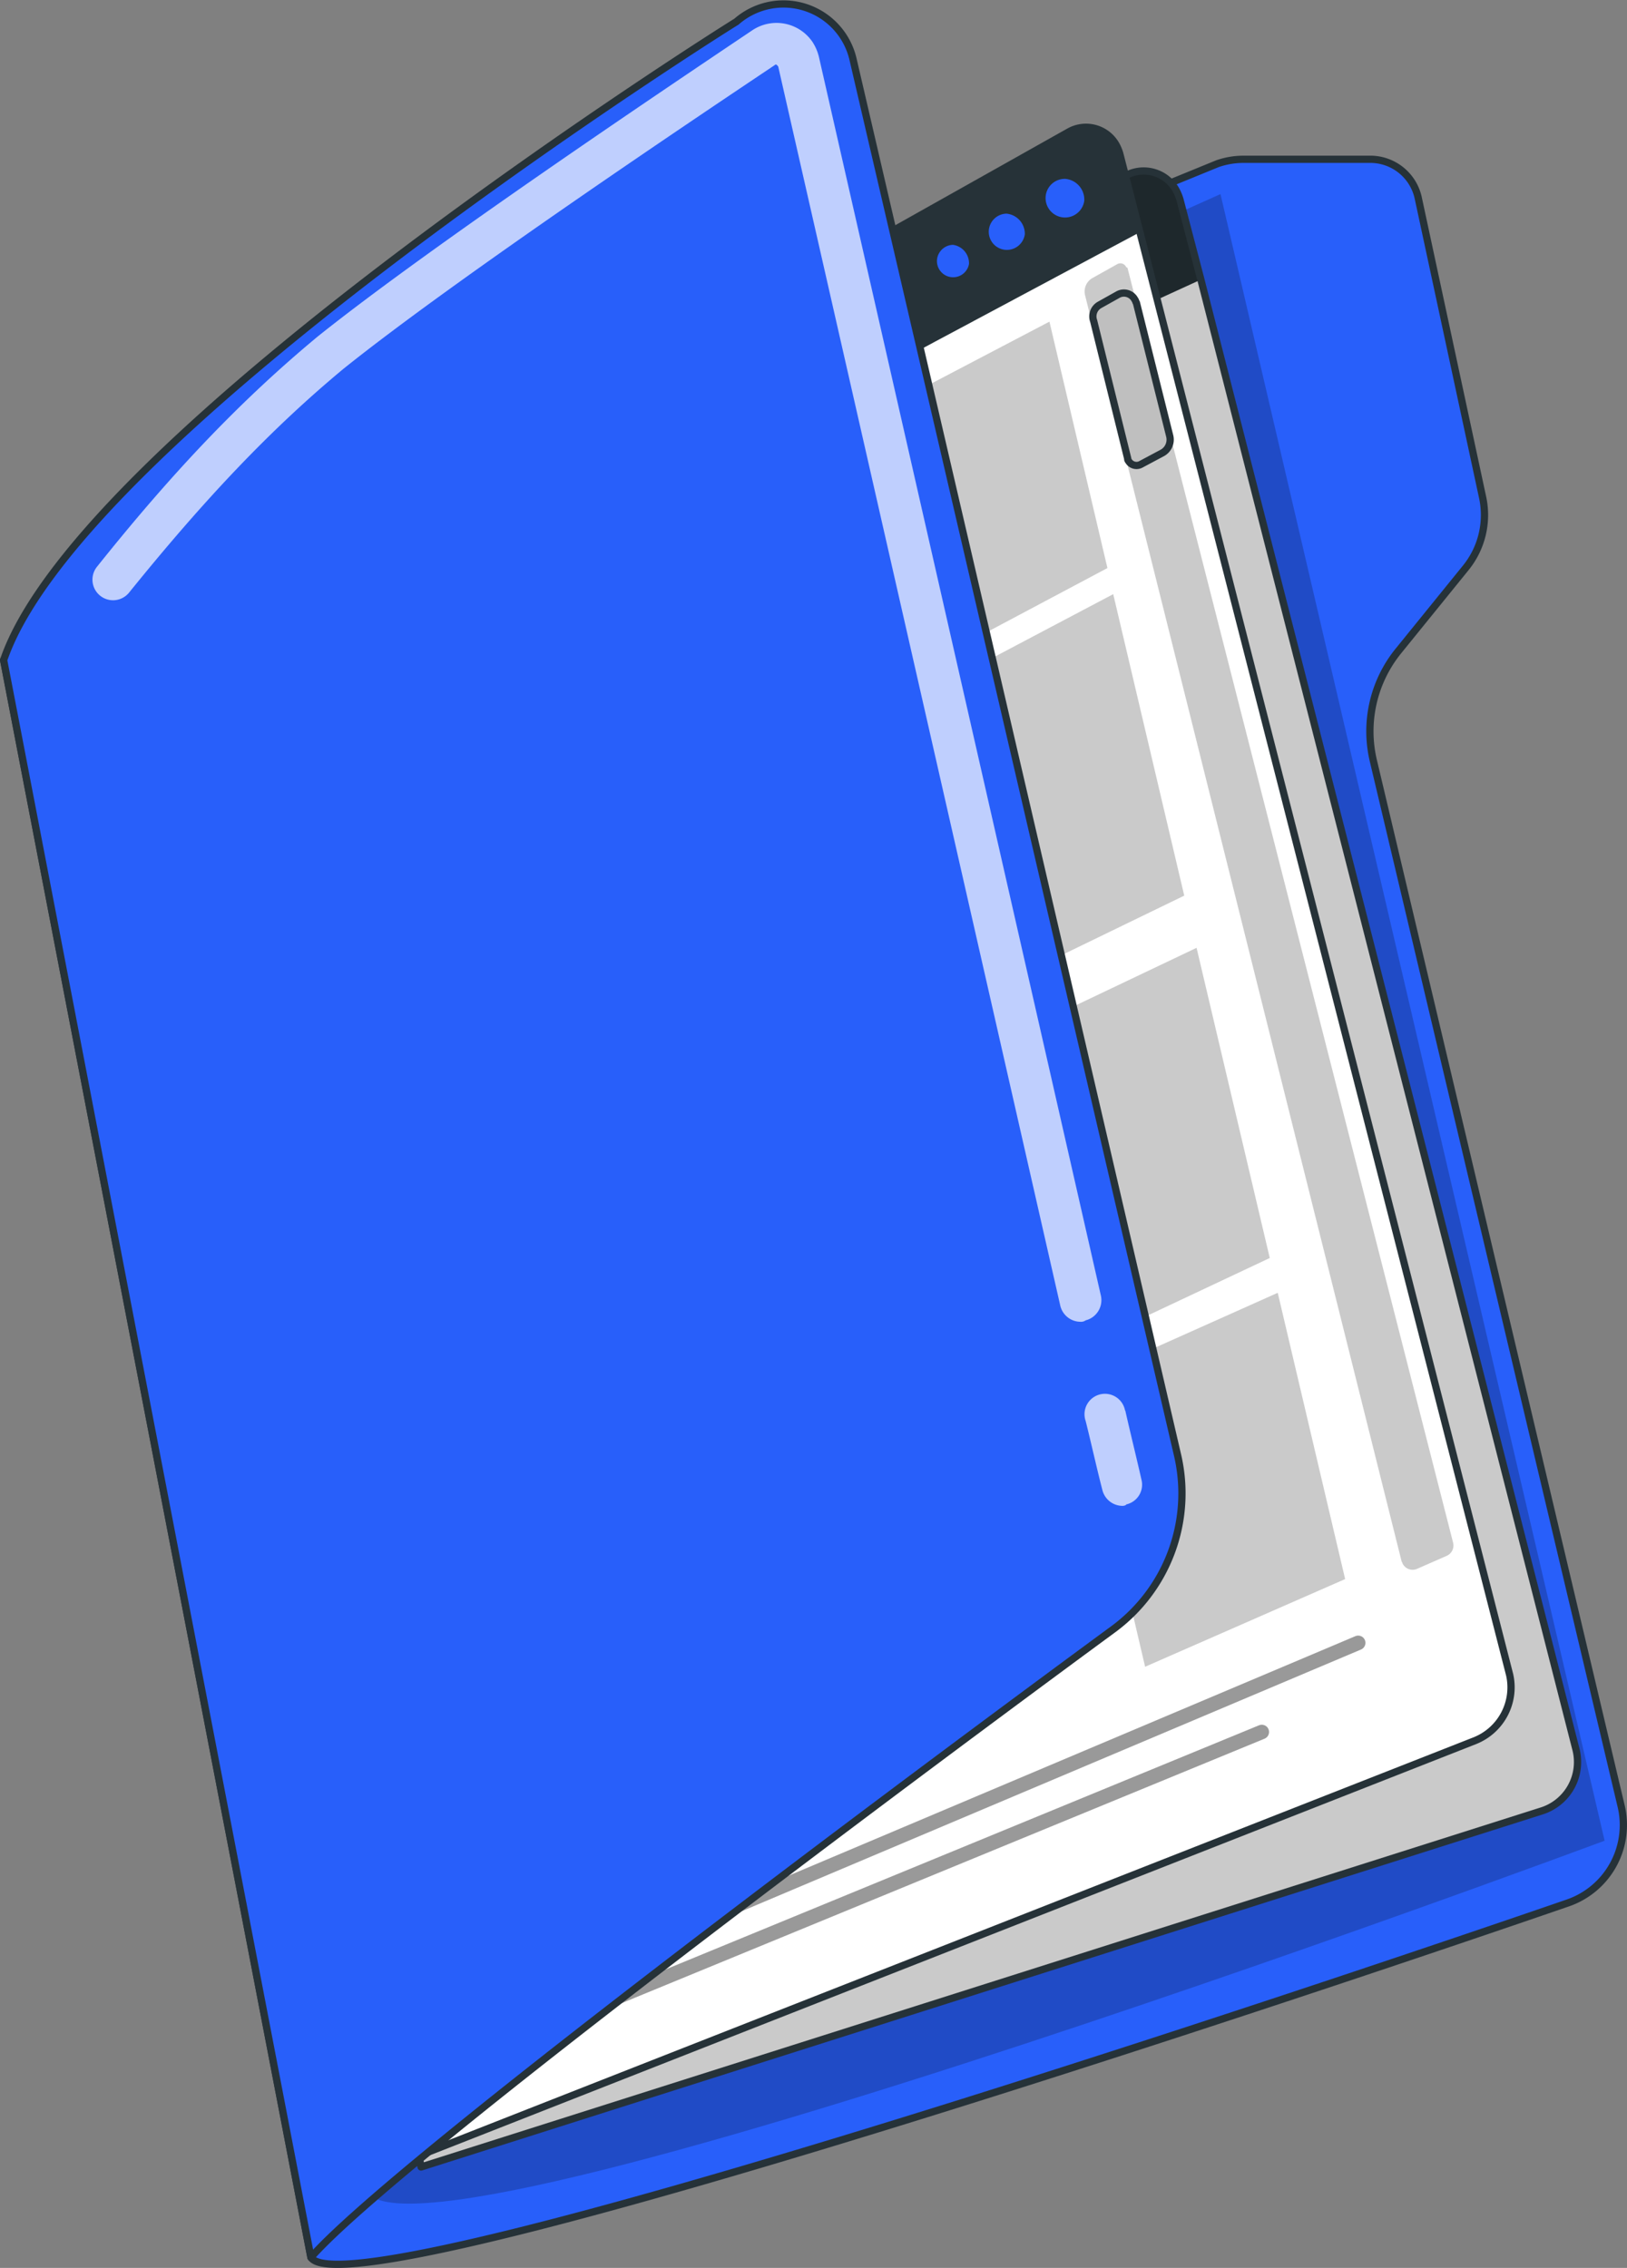 <svg xmlns="http://www.w3.org/2000/svg" xmlns:xlink="http://www.w3.org/1999/xlink" viewBox="0 0 224.49 312.93">
    <rect x="0" y="0" width="224.49" height="312.93" fill="#808080" stroke="none"/>
    <defs>
        <clipPath id="clip-path">
            <path
                d="M212.7,249.88,58.1,299,20.3,101.78l-2.2-11.2L155.8,24a5.11,5.11,0,0,1,6.7,2.7,6.89,6.89,0,0,1,.3.8l2.9,11.1,51.7,202.6A7.08,7.08,0,0,1,212.7,249.88Z"
                style="fill:none" />
        </clipPath>
    </defs>
    <title>Folder</title>
    <g id="Layer_2" data-name="Layer 2">
        <g id="Layer_1-2" data-name="Layer 1">
            <g id="freepik--left-hand--inject-2">
                <path
                    d="M192.9,89.88l9.4-11.6a11.58,11.58,0,0,0,2.3-9.5l-8.9-41.4a6.77,6.77,0,0,0-6.8-5.4H171.6a10.88,10.88,0,0,0-3.6.6L.5,91.08l42.4,220.4c6,9,173.4-48.9,173.4-48.9a11.37,11.37,0,0,0,7.4-13.3L189.5,105A17.59,17.59,0,0,1,192.9,89.88Z"
                    style="fill:#285ffa;stroke:#263238;stroke-linecap:round;stroke-linejoin:round" />
                <path d="M168.4,26.78l53,227.2s-179.2,66.8-170.8,46.1c0,0-42.7-203-39.1-203.7S168.4,26.78,168.4,26.78Z"
                    style="fill-opacity:0.7;opacity:0.3;isolation:isolate" />
                <path
                    d="M212.7,249.88,58.1,299,20.3,101.78l-2.2-11.2L155.8,24a5.11,5.11,0,0,1,6.7,2.7,6.89,6.89,0,0,1,.3.8l2.9,11.1,51.7,202.6A7.08,7.08,0,0,1,212.7,249.88Z"
                    style="fill:#fff" />
                <g style="clip-path:url(#clip-path)">
                    <path d="M165.7,38.58,21.4,104.68l-3.3-14,137.7-66.6a5.11,5.11,0,0,1,6.7,2.7,6.89,6.89,0,0,1,.3.8Z"
                        style="fill:#263238" />
                    <path
                        d="M158.5,33.68a3.15,3.15,0,0,1-2.9,3.4h-.3a3.79,3.79,0,0,1-3.2-3.9,3.22,3.22,0,0,1,2.9-3.4h.3A3.79,3.79,0,0,1,158.5,33.68Z"
                        style="fill:#285ffa;stroke:#263238;stroke-linecap:round;stroke-linejoin:round" />
                    <path
                        d="M150.2,37.78a3,3,0,0,1-2.8,3.2h-.2a3.41,3.41,0,0,1-3-3.6,3,3,0,0,1,2.8-3.2h.2A3.41,3.41,0,0,1,150.2,37.78Z"
                        style="fill:#285ffa;stroke:#263238;stroke-linecap:round;stroke-linejoin:round" />
                    <path
                        d="M142.4,41.28a2.79,2.79,0,0,1-2.5,3h-.3a3.36,3.36,0,0,1-2.8-3.4,2.79,2.79,0,0,1,2.5-3h.3A3.26,3.26,0,0,1,142.4,41.28Z"
                        style="fill:#285ffa;stroke:#263238;stroke-linecap:round;stroke-linejoin:round" />
                    <path
                        d="M212.7,249.88,58.1,299,20.3,101.78l-2.2-11.2L155.8,24a5.11,5.11,0,0,1,6.7,2.7,6.89,6.89,0,0,1,.3.8l2.9,11.1,51.7,202.6A7.08,7.08,0,0,1,212.7,249.88Z"
                        style="fill-opacity:0.7;opacity:0.3;isolation:isolate" />
                </g>
                <path
                    d="M212.7,249.88,58.1,299,20.3,101.78l-2.2-11.2L155.8,24a5.11,5.11,0,0,1,6.7,2.7,6.89,6.89,0,0,1,.3.8l2.9,11.1,51.7,202.6A7.08,7.08,0,0,1,212.7,249.88Z"
                    style="fill:none;stroke:#263238;stroke-linecap:round;stroke-linejoin:round" />
                <path
                    d="M203.5,240.18,51.1,300.08,13.8,105.58l-2.1-11.1,135.8-76.3A4.76,4.76,0,0,1,154,20a6.12,6.12,0,0,1,.5,1.2l2.8,10.9,51,199A7.92,7.92,0,0,1,203.5,240.18Z"
                    style="fill:#fff;stroke:#263238;stroke-linecap:round;stroke-linejoin:round" />
                <path d="M157.2,32.08,14.8,108.18l-3.2-13.8,135.8-76.2a4.76,4.76,0,0,1,6.5,1.8,6.12,6.12,0,0,1,.5,1.2Z"
                    style="fill:#263238" />
                <path d="M150.1,27.78a3.18,3.18,0,1,1-6.3-.9,3.15,3.15,0,0,1,3.2-2.7A3.37,3.37,0,0,1,150.1,27.78Z"
                    style="fill:#285ffa;stroke:#263238;stroke-linecap:round;stroke-linejoin:round" />
                <path d="M141.9,32.38a3,3,0,1,1-3-3.4A3.29,3.29,0,0,1,141.9,32.38Z"
                    style="fill:#285ffa;stroke:#263238;stroke-linecap:round;stroke-linejoin:round" />
                <path d="M134.2,36.48a2.73,2.73,0,0,1-5.4-.8,2.78,2.78,0,0,1,2.7-2.4A3.07,3.07,0,0,1,134.2,36.48Z"
                    style="fill:#285ffa;stroke:#263238;stroke-linecap:round;stroke-linejoin:round" />
                <path
                    d="M155.6,37.08l44.9,175.8a1.56,1.56,0,0,1-.9,1.8l-4.1,1.8a1.54,1.54,0,0,1-2-.8.35.35,0,0,0-.1-.2L149.7,40.68a2.15,2.15,0,0,1,1-2.3l3.4-1.9a.88.88,0,0,1,1.3.4A.22.22,0,0,1,155.6,37.08Z"
                    style="fill-opacity:0.7;opacity:0.3;isolation:isolate" />
                <path
                    d="M151.7,42.08l2.5-1.4a1.7,1.7,0,0,1,2.4.7c.1.1.1.3.2.4l4.6,18.4a2.09,2.09,0,0,1-1,2.3l-3,1.6a1.28,1.28,0,0,1-1.7-.5.37.37,0,0,1-.1-.3l-4.7-19A1.82,1.82,0,0,1,151.7,42.08Z"
                    style="fill:#bfbfbf;stroke:#263238;stroke-linecap:round;stroke-linejoin:round" />
                <line x1="174.1" y1="238.98" x2="75.9" y2="279.38"
                    style="fill:none;stroke:#000;stroke-linecap:round;stroke-linejoin:round;stroke-width:2px;opacity:0.4;isolation:isolate" />
                <line x1="187.4" y1="226.68" x2="62.7" y2="279.38"
                    style="fill:none;stroke:#000;stroke-linecap:round;stroke-linejoin:round;stroke-width:2px;opacity:0.4;isolation:isolate" />
                <polygon points="175.2 173.58 165.1 130.78 137.8 143.78 147.8 186.48 175.2 173.58"
                    style="fill-opacity:0.7;opacity:0.3;isolation:isolate" />
                <polygon points="126.7 96.18 136.2 136.78 163.4 123.58 153.6 81.98 126.7 96.18"
                    style="fill-opacity:0.7;opacity:0.3;isolation:isolate" />
                <polygon points="152.8 78.38 144.8 44.38 117.9 58.48 125.9 92.68 152.8 78.38"
                    style="fill-opacity:0.7;opacity:0.3;isolation:isolate" />
                <polygon points="148.8 190.68 158 229.98 185.6 217.88 176.3 178.38 148.8 190.68"
                    style="fill-opacity:0.7;opacity:0.3;isolation:isolate" />
                <path
                    d="M.5,91.08l42.4,220.4c13.6-15.5,110.6-86.6,110.6-86.6a23.28,23.28,0,0,0,9-24L117.7,8.18A9.85,9.85,0,0,0,101.6,3C101.5,3,11.2,59.68.5,91.08Z"
                    style="fill:#285ffa;stroke:#263238;stroke-linecap:round;stroke-linejoin:round" />
                <g style="opacity:0.7">
                    <path
                        d="M154.9,207.78a2.88,2.88,0,0,1-2.8-2.2c-.8-3.1-1.5-6.3-2.3-9.5a2.82,2.82,0,1,1,5.4-1.6c0,.1.1.2.1.3.7,3.1,1.5,6.3,2.2,9.4a2.79,2.79,0,0,1-2.1,3.4h0C155.4,207.68,155.1,207.78,154.9,207.78Z"
                        style="fill:#fff" />
                </g>
                <g style="opacity:0.7">
                    <path
                        d="M149.1,182.38a2.88,2.88,0,0,1-2.8-2.2L107.4,9.28c0-.1-.1-.2-.2-.3a.19.19,0,0,0-.3,0c-10,6.7-43.8,29.3-59.5,41.9-10,8.3-19.1,17.9-29.6,30.9a2.84,2.84,0,1,1-4.4-3.6C24.1,64.78,33.5,55,43.9,46.38,59.4,34,91,12.78,103.8,4.18a6,6,0,0,1,8.3,1.6,6.67,6.67,0,0,1,.9,2.1l38.9,170.9a2.87,2.87,0,0,1-2.1,3.4h0A1.08,1.08,0,0,1,149.1,182.38Z"
                        style="fill:#fff" />
                </g>
            </g>
        </g>
    </g>
</svg>